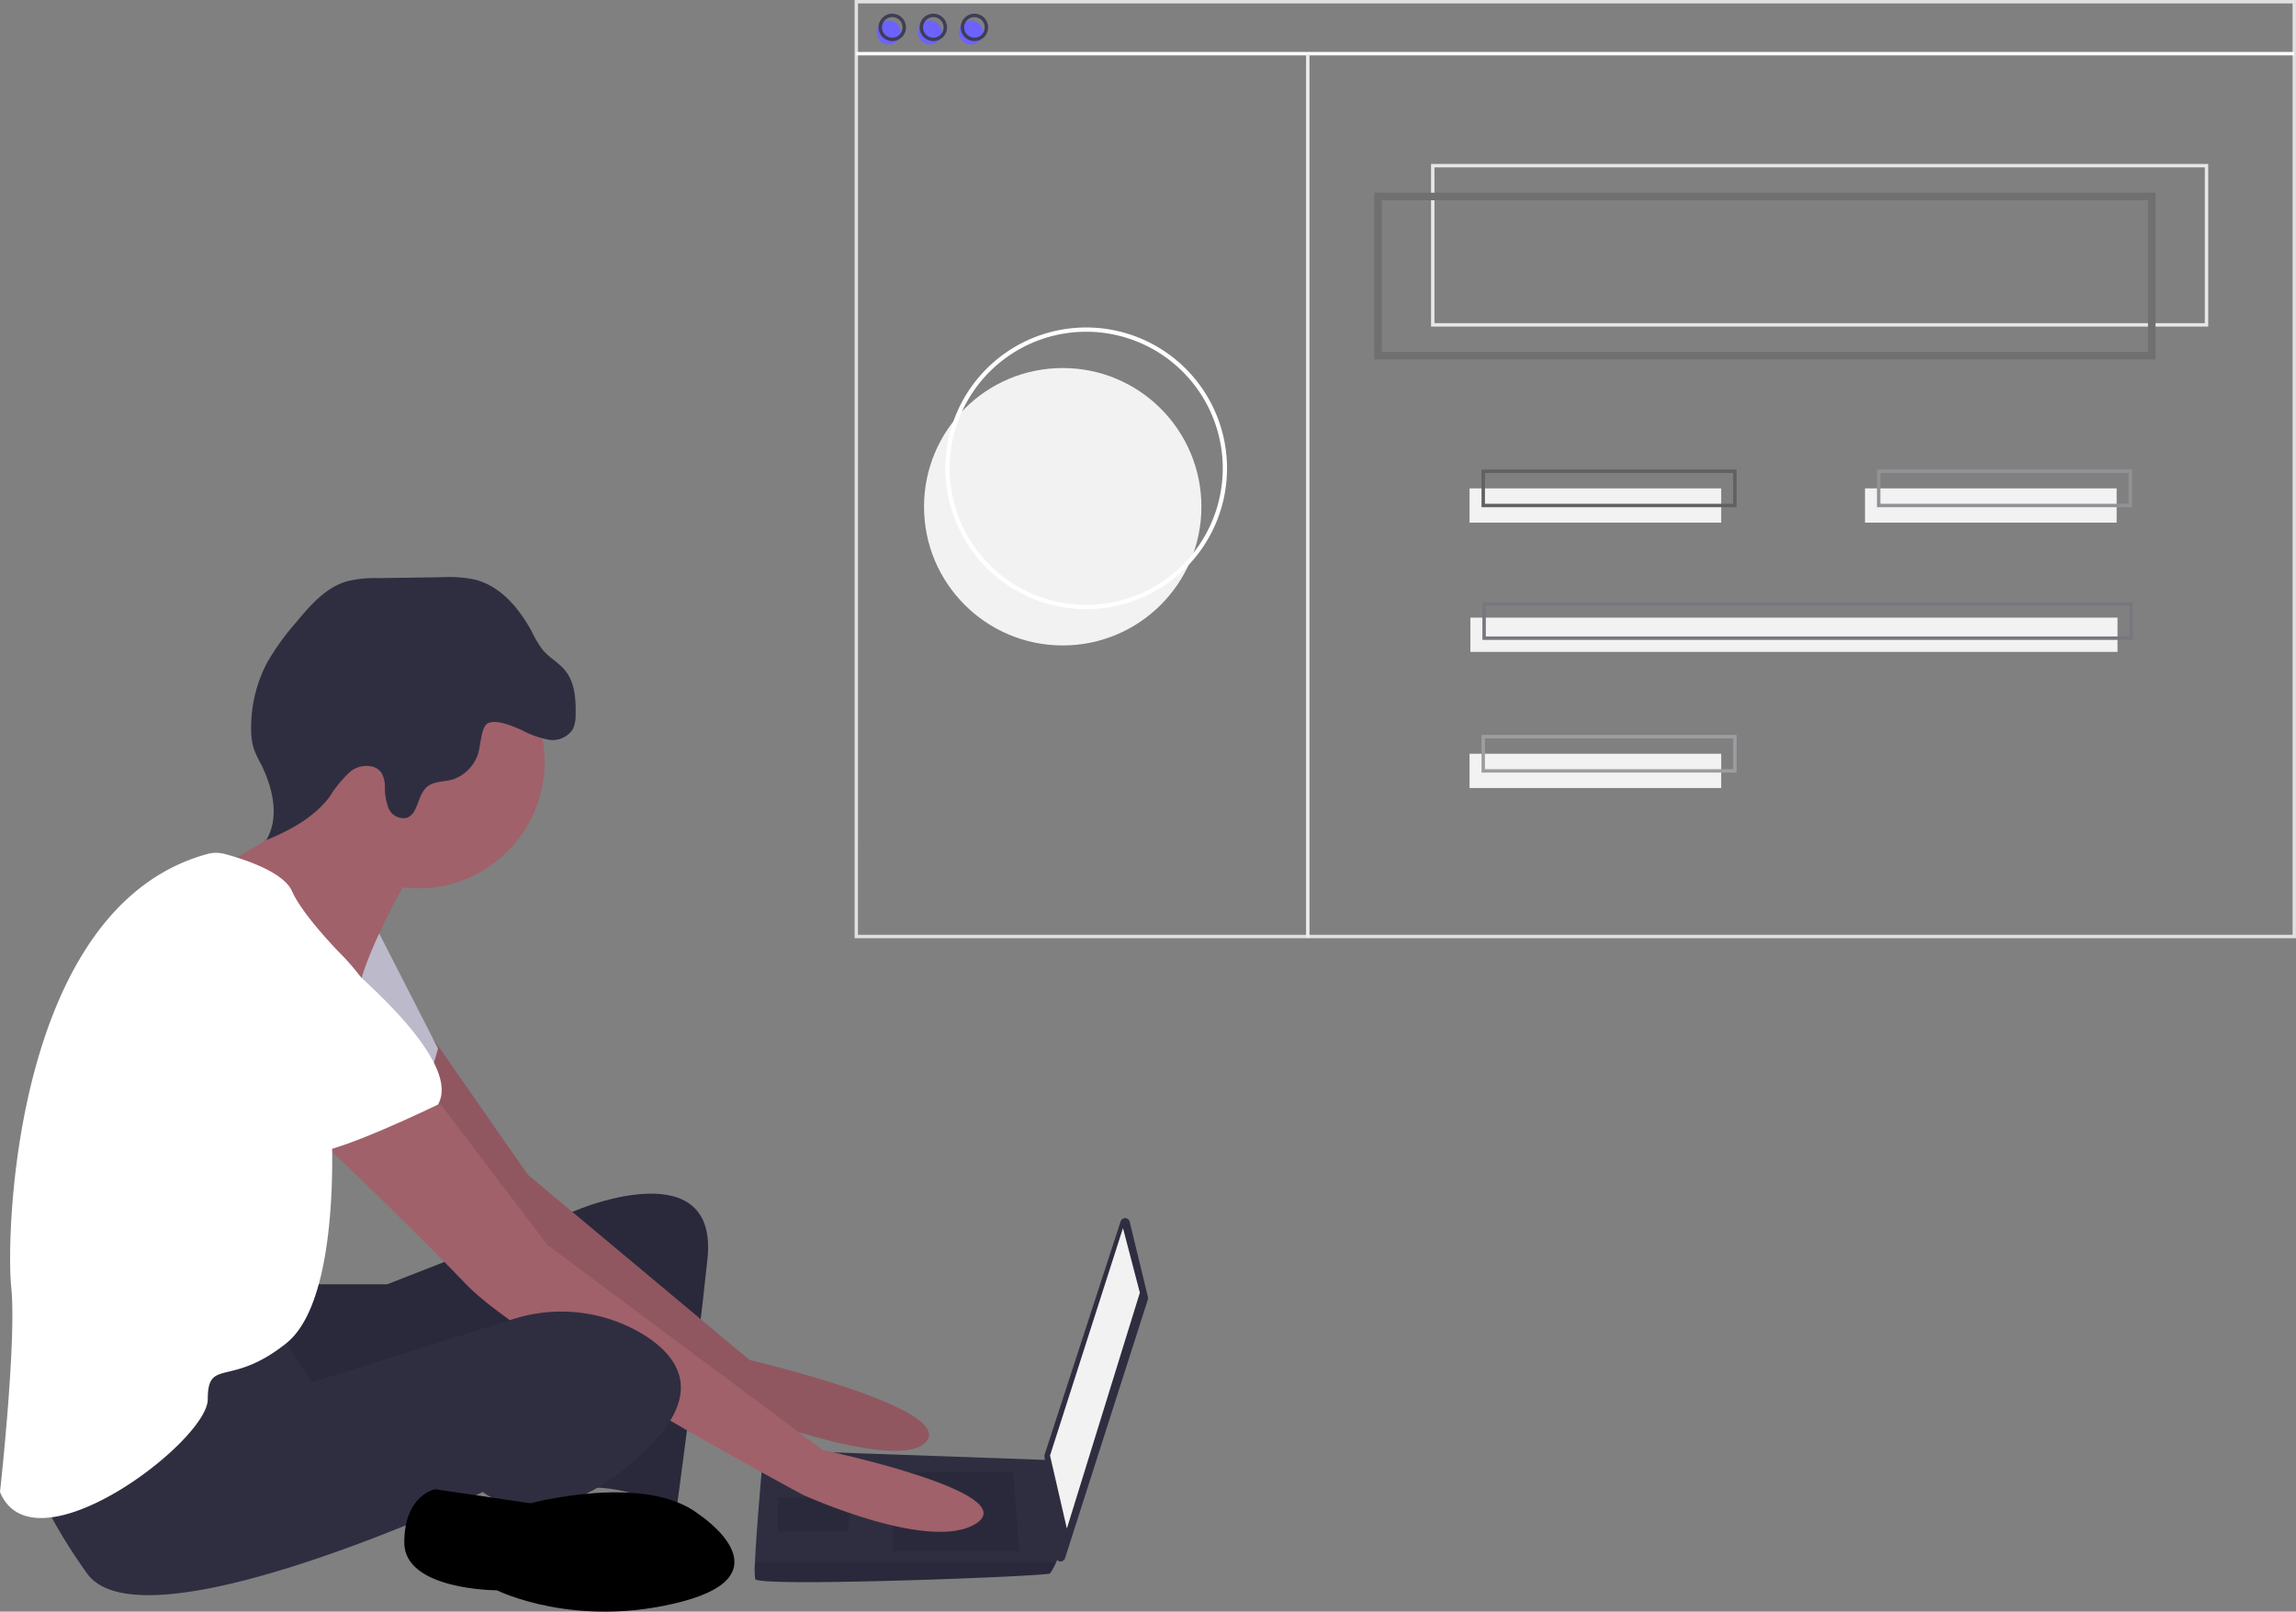 <svg xmlns="http://www.w3.org/2000/svg" width="304.109" height="213.437" viewBox="0 0 304.109 213.437"><rect x="0" y="0" width="304.109" height="213.437" fill="#808080" stroke="none"/><defs><style>.a{fill:#2f2e41;}.b{opacity:0.1;}.c{fill:#a0616a;}.d{fill:#d0cde1;}.e{fill:#f2f2f2;}.f{fill:#fff;}.g{fill:#e7e7e7;}.h{fill:none;stroke:#707070;}.i{fill:#6c63ff;}.j{fill:#e0e0e0;}.k{fill:#3f3d56;}.l{fill:#ececec;}.m{fill:#616163;}.n{fill:#9d9ca1;}.o{fill:#77777e;}.p{fill:#929196;}</style></defs><g transform="translate(0)"><path class="a" d="M183.1,643.744h10.412l25.658-10.04s18.221-7.437,16.733,6.693-4.09,33.095-4.09,33.095-8.181-3.719-12.643-2.6-1.487-22.683-1.487-22.683-36.442,17.477-39.788,15.246-4.09-17.849-4.09-17.849Z" transform="translate(-142.2 -473.665)"/><path class="b" d="M183.1,643.744h10.412l25.658-10.04s18.221-7.437,16.733,6.693-4.09,33.095-4.09,33.095-8.181-3.719-12.643-2.6-1.487-22.683-1.487-22.683-36.442,17.477-39.788,15.246-4.09-17.849-4.09-17.849Z" transform="translate(-142.2 -473.665)"/><path class="c" d="M241.041,558.82l12.6,18.1,29.376,24.542s27.145,6.321,23.427,10.784-26.4-4.462-26.4-4.462-33.839-24.542-34.954-26.4S231.7,562.05,231.7,562.05Z" transform="translate(-183.733 -421.348)"/><path class="b" d="M241.041,558.82l12.6,18.1,29.376,24.542s27.145,6.321,23.427,10.784-26.4-4.462-26.4-4.462-33.839-24.542-34.954-26.4S231.7,562.05,231.7,562.05Z" transform="translate(-183.733 -421.348)"/><path class="d" d="M207.132,507.092l8.181,15.99s-1.859,7.809-4.834,8.553-15.618-9.668-15.618-9.668Z" transform="translate(-157.304 -384.239)"/><path class="b" d="M207.132,507.092l2.5,4.885,5.681,11.1s-1.859,7.809-4.834,8.553-15.618-9.668-15.618-9.668Z" transform="translate(-157.304 -384.239)"/><path class="a" d="M562.762,643.693l2.417,9.968a.621.621,0,0,1-.012.336L554.2,688.254a.623.623,0,0,1-1.212-.119l-1.516-13.345a.623.623,0,0,1,.027-.263l10.062-30.879a.623.623,0,0,1,1.2.046Z" transform="translate(-413.133 -481.893)"/><path class="e" d="M501.764,575.493,504,584.046l-9.668,31.235-2.231-9.668Z" transform="translate(-353.024 -412.851)"/><path class="a" d="M415.758,768.93c.372,1.115,38.672-.372,39.044-.744a8.088,8.088,0,0,0,.818-1.487c.35-.744.669-1.487.669-1.487L454.8,753.171l-37.929-1.346s-.948,10.2-1.142,14.874A11.159,11.159,0,0,0,415.758,768.93Z" transform="translate(-315.73 -559.807)"/><path class="b" d="M434.4,689.965l.744,10.412H418.413V689.965Z" transform="translate(-300.164 -494.972)"/><path class="b" d="M374.135,701.756l.1-.02-.472,4.482h-9.3v-4.462Z" transform="translate(-261.464 -503.417)"/><path class="b" d="M415.758,806.687c.372,1.115,38.672-.372,39.044-.744a8.07,8.07,0,0,0,.818-1.487H415.732A11.165,11.165,0,0,0,415.758,806.687Z" transform="translate(-315.73 -597.563)"/><circle class="c" cx="16.733" cy="16.733" r="16.733" transform="translate(38.673 84.181)"/><path class="c" d="M189.412,445.506s-5.578,9.668-6.693,14.874-16.733-10.412-16.733-10.412l-2.045-5.392s14.688-6.879,13.573-12.457S189.412,445.506,189.412,445.506Z" transform="translate(-135.122 -329.717)"/><path class="c" d="M219.288,584.722l15.246,20.08,36.441,27.145s26.4,5.578,20.452,9.668-23.055-3.719-23.055-3.719-36.813-19.708-44.622-27.889-22.311-21.939-22.311-21.939Z" transform="translate(-162.023 -439.929)"/><path class="a" d="M108.221,689.364l4.462,7.065,26.631-8.378a20.938,20.938,0,0,1,17.433,2.1c4.648,2.928,7.623,7.576.93,14.456-13.387,13.758-22.311,6.321-22.311,6.321s-44.994,21.2-52.431,10.784S75.126,706.1,75.126,706.1,103.759,688.248,108.221,689.364Z" transform="translate(-71.407 -513.336)"/><path d="M290.482,773.592s11.9,7.809-2.231,11.527-24.542-1.487-24.542-1.487-12.271,0-12.271-6.322,4.09-7.065,4.09-7.065l12.643,1.859S283.417,768.014,290.482,773.592Z" transform="translate(-197.891 -573.021)"/><path class="a" d="M215.553,363.106a12.473,12.473,0,0,0,3.507,1.256,3.2,3.2,0,0,0,3.234-1.386,4.35,4.35,0,0,0,.367-1.967c.045-2.042-.1-4.249-1.4-5.83-.824-1.006-2.026-1.64-2.878-2.621a12.385,12.385,0,0,1-1.455-2.377c-1.658-3.114-4.112-6.106-7.524-7a16.32,16.32,0,0,0-4.392-.336l-8.591.121a14.957,14.957,0,0,0-4.133.445c-2.765.836-4.778,3.161-6.622,5.385a33.676,33.676,0,0,0-3.8,5.242,18.392,18.392,0,0,0-2.18,9.012,8.431,8.431,0,0,0,.309,2.384,13.234,13.234,0,0,0,.937,2.059c1.611,3.164,2.568,7.117.753,10.169,3.152-1.287,6.27-2.975,8.349-5.671a15.635,15.635,0,0,1,2.9-3.5c1.239-.885,3.259-.962,4.054.337a3.633,3.633,0,0,1,.41,1.7,7.8,7.8,0,0,0,.47,2.872,2.152,2.152,0,0,0,2.338,1.334c1.619-.456,1.464-2.941,2.711-4.07.947-.857,2.408-.693,3.625-1.083a5.379,5.379,0,0,0,3.087-3.041c.461-1.033.454-3.737,1.326-4.3C212.054,361.539,214.54,362.655,215.553,363.106Z" transform="translate(-146.42 -266.402)"/><path class="f" d="M89.458,472.183a4.413,4.413,0,0,1,2.3.006c2.387.641,7.738,2.337,8.885,4.919,1.487,3.347,6.693,8.553,6.693,8.553s7.065,7.065,5.578,11.9-7.065,10.412-7.065,10.412,1.487,23.055-5.95,29-10.412,1.859-10.412,7.437S66.43,567.468,61.968,556.684c0,0,2.231-20.08,1.487-27.145C62.723,522.576,63.8,479.131,89.458,472.183Z" transform="translate(-61.968 -359.089)"/><path class="f" d="M157.375,503.3s22.683,16.733,18.593,23.8c0,0-13.759,6.693-16.733,6.321s-14.5-13.387-17.477-14.5S137.3,497.72,157.375,503.3Z" transform="translate(-117.959 -380.816)"/><circle class="e" cx="18.37" cy="18.37" r="18.37" transform="translate(122.389 48.739)"/><path class="g" d="M835.591,170.748H732.649V149.207H835.591ZM733.1,170.294H835.137V149.661H733.1Z" transform="translate(-543.106 -127.496)"/><rect class="h" width="102.488" height="21.087" transform="translate(182.514 26.019)"/><circle class="i" cx="1.587" cy="1.587" r="1.587" transform="translate(116.139 2.721)"/><circle class="i" cx="1.587" cy="1.587" r="1.587" transform="translate(121.581 2.721)"/><circle class="i" cx="1.587" cy="1.587" r="1.587" transform="translate(127.023 2.721)"/><path class="j" d="M653.4,196.641H462.487V72.386H653.4Zm-190.464-.453H652.951V72.84H462.941Z" transform="translate(-349.295 -72.386)"/><rect class="f" width="190.464" height="0.453" transform="translate(113.418 6.878)"/><path class="k" d="M475.534,82.432a1.814,1.814,0,1,1,1.814-1.814A1.814,1.814,0,0,1,475.534,82.432Zm0-3.174a1.36,1.36,0,1,0,1.36,1.36,1.36,1.36,0,0,0-1.36-1.36Z" transform="translate(-357.353 -76.991)"/><path class="k" d="M494.789,82.432a1.814,1.814,0,1,1,1.814-1.814A1.814,1.814,0,0,1,494.789,82.432Zm0-3.174a1.36,1.36,0,1,0,1.36,1.36,1.36,1.36,0,0,0-1.36-1.36Z" transform="translate(-371.167 -76.991)"/><path class="k" d="M514.044,82.432a1.814,1.814,0,1,1,1.814-1.814A1.814,1.814,0,0,1,514.044,82.432Zm0-3.174a1.36,1.36,0,1,0,1.36,1.36,1.361,1.361,0,0,0-1.36-1.36Z" transform="translate(-384.98 -76.991)"/><rect class="l" width="0.453" height="117.099" transform="translate(172.99 7.105)"/><rect class="e" width="33.331" height="4.535" transform="translate(194.645 64.678)"/><rect class="e" width="33.331" height="4.535" transform="translate(247.022 64.678)"/><path class="m" d="M790.1,297.408H756.317V292.42H790.1Zm-33.331-.453h32.878v-4.081H756.771Z" transform="translate(-560.085 -230.236)"/><rect class="e" width="33.331" height="4.535" transform="translate(194.645 99.824)"/><path class="n" d="M790.1,421.766H756.317v-4.988H790.1Zm-33.331-.454h32.878v-4.081H756.771Z" transform="translate(-560.085 -319.448)"/><rect class="e" width="85.709" height="4.535" transform="translate(194.758 81.797)"/><path class="o" d="M842.881,359.587H756.718V354.6H842.88Zm-85.71-.453h85.256v-4.082H757.172Z" transform="translate(-560.373 -274.842)"/><path class="p" d="M975.434,297.408H941.651V292.42h33.783Zm-33.331-.453h32.878v-4.081H942.1Z" transform="translate(-693.042 -230.236)"/><path class="f" d="M523.684,263.149A18.652,18.652,0,1,1,542.337,244.5a18.652,18.652,0,0,1-18.653,18.652Zm0-36.74A18.087,18.087,0,1,0,541.772,244.5,18.087,18.087,0,0,0,523.684,226.409Z" transform="translate(-379.817 -182.475)"/></g></svg>